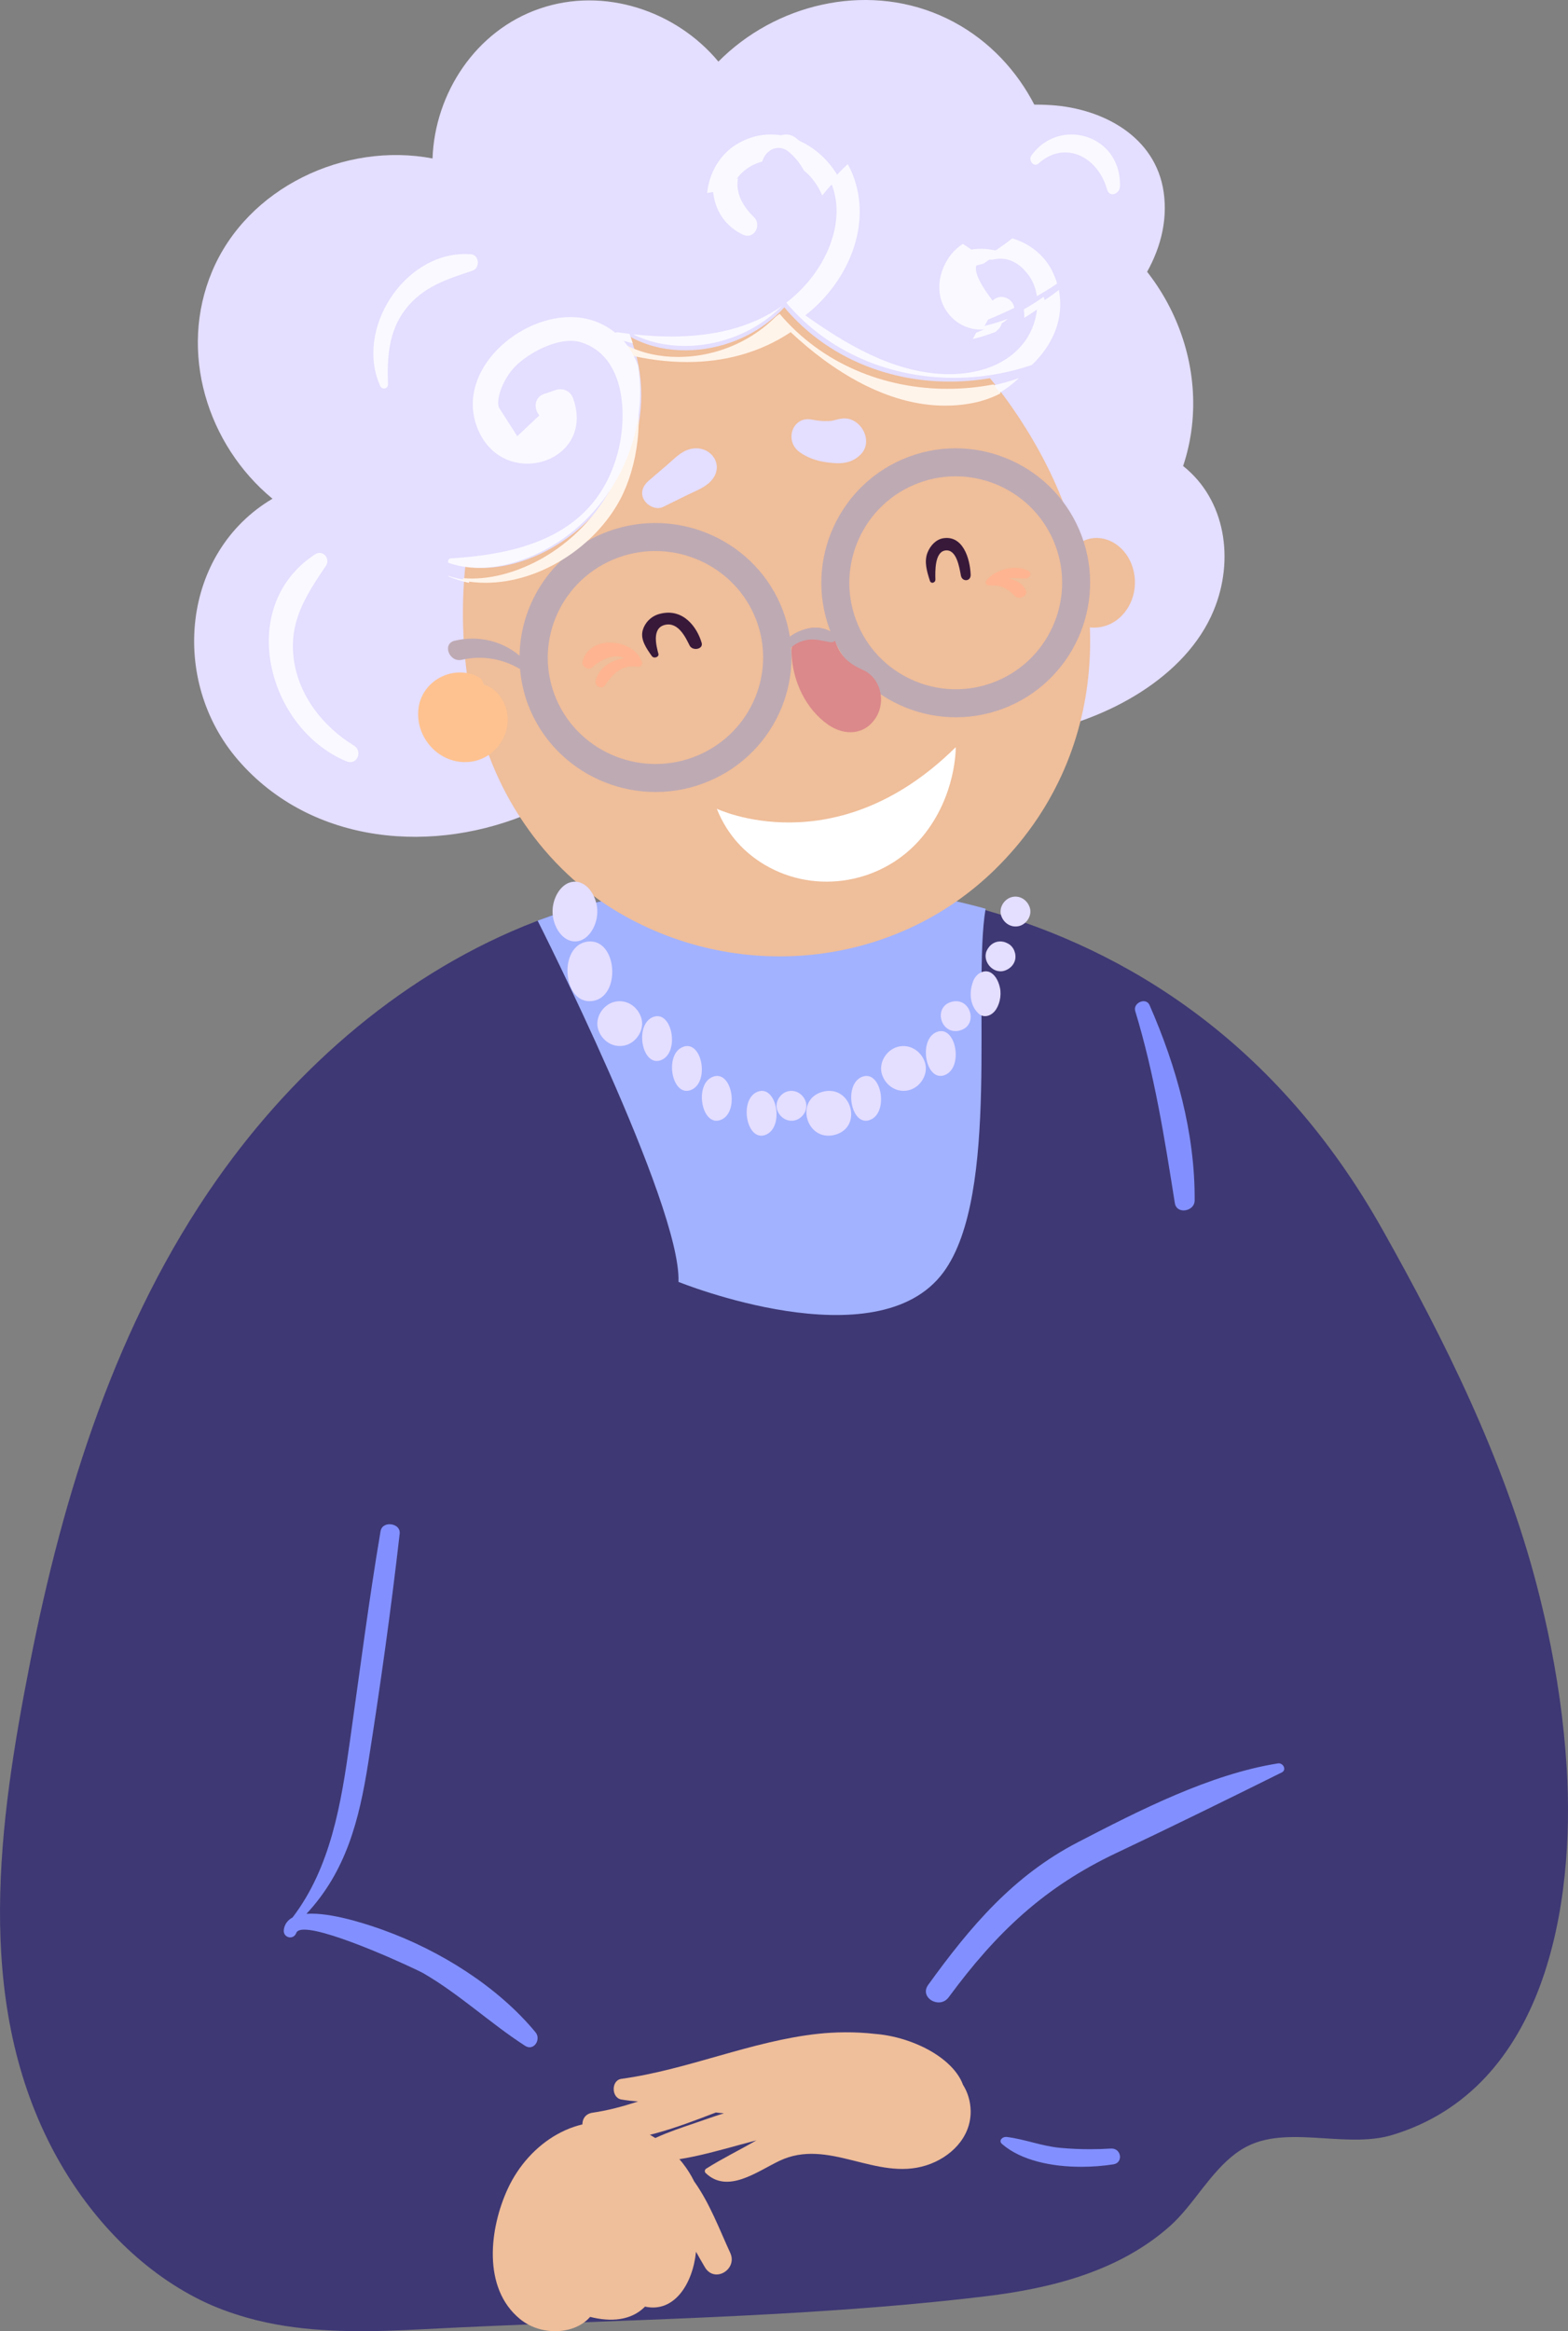 <svg xmlns="http://www.w3.org/2000/svg" viewBox="0 0 105 156">
    <rect x="0" y="0" width="105" height="156" fill="#808080" stroke="none"/>
    <g fill="none" fill-rule="evenodd">
        <path fill="#3E3874" d="M93.243 142.868c-1.39.424-2.959.325-4.518.227-1.854-.118-3.691-.235-5.192.527-.28.14-.547.307-.8.496-.841.628-1.542 1.48-2.23 2.352-.686.887-1.366 1.788-2.145 2.486-3.408 3.038-7.958 4.182-12.389 4.713-12.397 1.487-25.13 1.543-37.603 2.199-3.317.175-6.64.265-9.844-.314-.933-.168-1.858-.398-2.77-.698-1.051-.335-2.082-.776-3.084-1.334-3.983-2.206-7.145-5.83-9.221-9.837-5.182-10.005-3.527-21.769-1.444-32.374 2.23-11.359 5.791-22.802 12.522-32.374 5.329-7.581 12.677-13.949 21.4-17.293.553-.21 1.114-.412 1.682-.6 5.385-1.78 16.569-3.435 28.13-.21 9.76 2.723 19.787 8.916 26.826 21.426 4.145 7.366 8.14 15.374 10.336 23.787.26.992.497 1.99.715 2.989.66 3.064 1.107 6.157 1.297 9.23.568 9.159-1.382 21.481-11.668 24.602"/>
        <path fill="#A2B2FF" d="M63.185 85.128c-4.445 6.055-17.751.655-17.751.655C45.63 80.617 36 61.608 36 61.608c.558-.206 1.122-.406 1.694-.592C43.112 59.26 54.365 57.627 66 60.81c-.889 5.248 1.016 19.105-2.815 24.318"/>
        <path fill="#E4DEFF" d="M70.825 13.75c.126-5.313-2.846-10.537-7.87-12.72C57.883-1.172 51.9.292 48.107 4.122 45.273.716 40.45-.902 36.146.575c-4.286 1.465-7.027 5.656-7.182 10.029-5.882-1.121-12.403 1.947-14.762 7.562-2.263 5.389-.33 11.596 4.044 15.209-6.067 3.579-6.923 12.147-2.3 17.49 4.934 5.7 13.18 6.354 19.78 3.438.116.108.297.157.482.044 9.758-6.033 21.196-8.49 32.459-5.86.112.34.413.616.82.537 4.586-.862 9.914-3.655 11.784-8.168 1.404-3.38.81-7.408-2.044-9.67 2.322-6.956-1.544-14.835-8.402-17.437"/>
        <path fill="#EFBE9A" fill-rule="nonzero" d="M69.636 30.272c-4.815-8.796-13.913-15.95-24.294-12.295-11.302 3.98-15.657 16.563-14.003 27.636.041.275.155.487.31.643.825 5.901 4.338 11.48 9.457 14.615 8.098 4.965 18.712 3.989 25.532-2.696 7.735-7.582 8.019-18.726 2.998-27.903"/>
        <path fill="#E4DEFF" d="M70.663 12.677c-.37-.342-.804-.634-1.278-.88.344-.121.69-.147 1.002.066.295.202.351.492.276.814m.604 6.439c-1.585 1.46-3.566 2.52-5.666 3.014.086-.13.165-.27.236-.416.105-.043.211-.083.314-.127 1.66-.709 3.442-1.592 4.926-2.738.214-.041.423-.093.625-.156-.148.15-.295.293-.435.423m-8.456-2.998l.053-.034c.905-.62 1.804-1.286 2.714-1.933.13.013.264.021.393.038 1.091.14 2.281.828 2.064 1.686-.535.473-1.103.913-1.702 1.302-.397.112-.824.19-1.241.243-.604-.553-1.4-.978-2.28-1.302m-31.62 13.15c-.187.674-.368 1.435-.468 2.196-.287.265-.458.62-.518.989-.078-.605-.006-1.311.229-2.061.21-.68.48-1.347.793-1.998-.02.31-.032.604-.037.875M70.387 7.035c-4.452-.287-9.453 1.225-13.048 3.882-.941.695-1.788 1.582-2.404 2.571v.001c-.112-1.426-.605-2.775-1.702-3.658-.82-.66-1.804.04-1.832.975-.026.926.202 1.813.332 2.714-2.224-2.066-5.99-.94-8.136 1.317-.34.039-.676.12-1 .263-.927.408-1.582 1.184-1.936 2.092-.177-.173-.494-.223-.647.017-.398.621-.502 1.283-.409 1.928-.484-.042-.971.243-1.026.728-4.035-3.455-9.749 6.011-10.86 9.1-.951 2.64-1.304 5.976 1.164 7.91 2.433 1.903 5.854 1.116 8.277-.328 4.849-2.888 7.054-8.997 5.033-14.017 2.024 1.135 4.574 1.152 6.728.391 1.402-.494 2.627-1.303 3.601-2.353 4.859 5.783 13.697 6.482 19.912 2.288 3.18-2.145 6.08-5.937 5.489-10.005-.544-3.742-4.105-5.594-7.536-5.816"/>
        <path fill="#FEC290" d="M33.427 46.524c-.285-.36-.654-.597-1.054-.734-.026-.192-.125-.375-.314-.476-1.651-.883-3.78.19-4.031 2.059-.267 1.99 1.414 3.824 3.428 3.61 2.105-.223 3.333-2.735 1.97-4.46"/>
        <path fill="#EFBE9A" fill-rule="nonzero" d="M75.08 36.703c-.927-.898-2.29-.968-3.208-.021-.252.26-.488.635-.651 1.044-.065.125-.112.26-.133.402-.181.698-.11 1.426.48 1.833l.017.005c.05.09.103.177.16.262-.238.584-.146 1.335.499 1.586.087.034.175.053.263.077l-.004.016.121.02c1.116.263 2.279-.181 2.946-1.325.728-1.249.51-2.932-.49-3.9"/>
        <path fill="#BEAAB3" d="M46.409 50.678c-3.727 1.372-7.888-.508-9.276-4.19-1.388-3.682.514-7.794 4.24-9.166 3.727-1.371 7.889.508 9.277 4.19 1.388 3.683-.515 7.794-4.241 9.166m-5.697-15.111c-3.618 1.331-5.866 4.71-5.919 8.313-1.183-1-2.771-1.37-4.341-1.005-.862.201-.373 1.476.48 1.277 1.333-.31 2.728-.077 3.894.623.069.792.236 1.587.53 2.366 1.753 4.65 7.008 7.025 11.714 5.292 4.707-1.732 7.11-6.924 5.357-11.574-1.754-4.65-7.009-7.025-11.715-5.292M61.512 32.322c-3.682 1.372-5.562 5.483-4.19 9.166 1.372 3.682 5.484 5.561 9.166 4.19 3.682-1.372 5.562-5.483 4.19-9.166-1.372-3.682-5.484-5.561-9.166-4.19m5.63 15.111c-4.65 1.733-9.843-.641-11.575-5.292-1.733-4.65.642-9.842 5.292-11.574 4.65-1.733 9.842.641 11.574 5.292 1.733 4.65-.642 9.842-5.292 11.574"/>
        <path fill="#DB898B" d="M57.782 44.83c-.844-.375-1.488-.87-1.811-1.806-.59-1.708-3.023-1.129-2.97.631.056 1.878.936 3.804 2.484 4.86 1.066.727 2.427.699 3.18-.512.67-1.073.314-2.644-.883-3.174"/>
        <path fill="#BEAAB3" d="M55.882 42.435c-1.293-1.058-3.354-.003-3.86 1.195-.133.315.385.529.556.219.288-.52.756-.891 1.42-1.018.597-.115 1.027.057 1.6.14.367.052.532-.333.284-.536"/>
        <path fill="#E4DEFF" d="M46.2 30.056c-.607.161-1.028.628-1.485 1.02l-1.285 1.1c-.387.333-.572.812-.302 1.276.227.39.813.7 1.283.469l1.596-.788c.606-.298 1.292-.53 1.705-1.067.815-1.061-.227-2.352-1.512-2.01M56.974 28.07c-.36-.124-.682-.064-1.034.03-.094.026-.19.048-.286.064l-.188.01c-.429.022-.73-.028-1.13-.101-1.268-.233-1.836 1.427-.794 2.18.505.364 1.096.572 1.698.666.857.132 1.704.182 2.382-.492.787-.78.236-2.047-.648-2.356"/>
        <path fill="#FEB490" d="M68.263 40c-.12 0-.24-.042-.333-.142-.341-.364-.799-.684-1.41-.684-.042 0-.084.001-.126.004l-.081-.006c-.022.005-.042.007-.063.007-.162 0-.303-.138-.23-.265l.022-.03c.01-.058.048-.11.116-.148.372-.43 1.118-.736 1.821-.736.315 0 .62.061.881.2.272.144.12.506-.212.512h-.057c-.126 0-.252-.006-.376-.013-.125-.007-.248-.013-.372-.013-.101 0-.204.005-.305.017.55.124 1.02.404 1.17.845.08.238-.177.452-.445.452M40.252 46c-.205 0-.42-.185-.371-.413.186-.882 1.046-1.42 1.93-1.543-.176-.083-.361-.12-.55-.12-.572 0-1.17.34-1.61.738-.063.058-.14.083-.217.083-.24 0-.489-.236-.423-.481.23-.87 1.013-1.264 1.836-1.264.784 0 1.605.358 2.016 1.003l.058.16c.153.155.077.457-.171.457-.017 0-.035-.002-.053-.004-.115-.019-.224-.027-.328-.027-.859 0-1.379.582-1.866 1.28-.064.093-.157.131-.25.131"/>
        <path fill="#FAF9FF" d="M31.407 39c-.445-.09-.886-.221-1.318-.398-.042-.018-.071-.048-.089-.083.46.169.936.27 1.421.315l-.014.166m35.2-12.532c-.15-.203-.303-.402-.459-.6.704-.14 1.4-.328 2.083-.564-.48.46-1.03.854-1.624 1.164m-1.477-3.776c.086-.134.165-.275.235-.425.104-.043.21-.084.313-.13.462-.201.933-.416 1.403-.647.013.174-.047.359-.21.528-.064.067-.13.13-.197.19-.504.196-1.02.358-1.544.484m3.461-1.423c.004-.19-.005-.379-.03-.565.457-.263.903-.544 1.332-.844.043.144.078.287.107.43-.447.358-.918.685-1.409.979m-3.968-3.377c-.269-.252-.576-.478-.912-.68.584-.382 1.274-.562 1.979-.562.42 0 .847.064 1.26.188-.352.287-.716.557-1.091.807-.395.114-.82.193-1.236.247m-9.562-4.805c-.104-.248-.232-.491-.384-.728-.25-.389-.535-.7-.84-.945-.257-.475-.593-.9-1.021-1.253-.223-.184-.459-.264-.684-.264-.495 0-.939.388-1.088.916-1.038.27-1.887 1.043-2.064 2.031-.185-.021-.373-.032-.562-.032-.35 0-.708.036-1.064.104.123-1.281.81-2.543 1.956-3.25.743-.46 1.528-.666 2.3-.666 1.841 0 3.61 1.171 4.56 2.88-.401.37-.775.775-1.109 1.207"/>
        <path fill="#FFF4EA" d="M32.514 39c-.507 0-1.014-.047-1.514-.144l.014-.167c.197.018.396.026.596.026 1.718 0 3.488-.627 4.918-1.48 4.227-2.519 6.482-7.443 5.75-12.018.96 2.57.397 6.04-.737 8.185C39.864 36.573 36.171 39 32.514 39m30.78-11.853c-3.894 0-7.564-2.312-10.347-4.919-2.118 1.41-4.51 2-6.938 2-1.365 0-2.742-.187-4.086-.52-.067-.21-.14-.42-.22-.628.077.01.156.018.235.027 1.072.536 2.273.781 3.478.781 1.054 0 2.111-.187 3.089-.533 1.318-.465 2.485-1.205 3.437-2.158.089-.064.178-.13.265-.197 2.844 3.359 7.011 5.02 11.24 5.02 1.03 0 2.065-.098 3.084-.295.16.198.315.398.469.6-.553.283-1.143.494-1.747.621-.658.138-1.311.202-1.96.201"/>
        <path fill="#FAF9FF" d="M32.068 38c-.2 0-.399-.008-.595-.026-.496-.044-.983-.146-1.453-.315-.057-.113.01-.284.155-.293 4.913-.297 9.73-1.643 11.187-7.053.672-2.493.526-6.512-2.488-7.415-.204-.062-.426-.09-.656-.09-1.37 0-3.081.99-3.856 1.86-.5.562-1.155 1.795-.97 2.576l1.246 1.946 1.478-1.392c-.37-.434-.37-1.203.322-1.437l.783-.265c.099-.034.2-.05.3-.05.364 0 .711.212.845.578.97 2.656-.994 4.405-3.056 4.405-1.254 0-2.545-.647-3.234-2.131-1.762-3.795 2.39-7.68 6.121-7.68.547 0 1.083.082 1.592.261.545.192 1.015.461 1.417.792.033-.023.072-.037.12-.037.013 0 .026 0 .04.003.261.038.523.073.787.105.08.208.155.418.221.63-.206-.05-.41-.106-.615-.163.42.484.74 1.053.97 1.673.731 4.582-1.522 9.513-5.746 12.036-1.43.854-3.198 1.482-4.915 1.482m31.815-12.713c-4.225 0-8.39-1.664-11.231-5.028.56-.432 1.087-.937 1.568-1.525 1.452-1.768 2.354-4.35 1.414-6.54.34-.433.723-.838 1.133-1.209.183.323.336.665.455 1.021 1.125 3.381-.61 7.019-3.294 9.096 2.706 1.925 5.78 3.747 9.146 3.924.162.009.325.013.488.013 1.915 0 3.934-.603 5.1-2.243.473-.667.78-1.542.8-2.41.501-.294.983-.621 1.44-.98.392 1.904-.424 3.723-1.809 5.021-.697.237-1.409.425-2.128.564-1.018.197-2.052.296-3.082.296m-18.018-2.135c-1.204 0-2.404-.246-3.476-.783.852.095 1.714.15 2.573.15 2.66 0 5.282-.53 7.424-2.063-.951.955-2.117 1.696-3.435 2.162-.977.346-2.033.534-3.086.534m19.79-1.097c-1.776 0-3.34-1.822-2.543-3.992.29-.789.773-1.362 1.362-1.739.344.203.657.43.932.682.425-.055.86-.134 1.263-.248.384-.25.756-.52 1.115-.808 1.094.324 2.089 1.054 2.635 2.11.158.305.282.61.374.916-.439.3-.895.581-1.361.845-.071-.531-.264-1.041-.609-1.475-.531-.688-1.142-1.032-1.833-1.032-.179 0-.363.023-.553.068-.08-.005-.155-.008-.226-.008-1.23 0-1.143.916.263 2.749.174-.18.38-.254.58-.254.429 0 .836.344.865.739-.481.231-.962.446-1.434.649-.105.045-.214.086-.32.13-.072.149-.153.29-.24.424.535-.126 1.062-.288 1.578-.484-.58.506-1.227.728-1.847.728M50.06 15.777c-.095 0-.199-.022-.306-.072-1.53-.718-2.143-2.213-1.999-3.682.365-.069.73-.104 1.088-.104.194 0 .385.01.575.032-.142.773.135 1.676 1.065 2.574.472.456.148 1.252-.423 1.252m4.321-5.258c-.628-.492-1.341-.706-2.029-.706-.281 0-.56.036-.825.104.152-.528.606-.917 1.112-.917.23 0 .47.08.699.264.438.353.78.78 1.043 1.255M74.497 13c-.153 0-.298-.093-.36-.315-.42-1.499-1.568-2.486-2.807-2.486-.6 0-1.22.23-1.79.746-.064.058-.131.083-.196.083-.25 0-.458-.37-.274-.627C69.76 9.442 70.764 9 71.752 9c1.676 0 3.303 1.277 3.247 3.472-.008.307-.265.528-.502.528M25.712 26c-.1 0-.201-.054-.253-.169C23.767 22.068 27.002 17 31.127 17c.136 0 .274.006.412.017.571.047.619.928.101 1.099-1.732.573-3.327 1.074-4.493 2.59-1.13 1.467-1.229 3.23-1.165 5.006.007.183-.13.288-.27.288M23.458 51c-.082 0-.17-.017-.264-.056-5.284-2.193-7.446-10.335-2.108-13.842.108-.071.216-.102.317-.102.397 0 .68.48.418.87-1.336 1.978-2.479 3.72-2.15 6.225.316 2.422 1.94 4.52 4.015 5.788.549.335.318 1.117-.228 1.117"/>
        <path fill="#38193A" d="M46.986 43.02c-.291-1.012-1.223-2.37-2.824-1.937-.589.158-.98.608-1.117 1.075-.184.629.23 1.216.605 1.747.139.196.496.06.44-.148-.135-.509-.46-1.71.417-1.936.924-.238 1.421.88 1.673 1.377.197.389.929.251.806-.177M65 38.459c-.044-1.096-.521-2.646-1.833-2.44-.481.075-.864.482-1.051.945-.254.625-.04 1.296.155 1.905.073.224.372.137.367-.087-.015-.548-.051-1.844.664-1.945.755-.107.939 1.129 1.045 1.683.083.433.671.402.653-.061"/>
        <path fill="#FFF" d="M48 54.12s7.97 3.823 16-4.12c0 0 .065 3.24-2.259 6.024-2.579 3.09-7.092 3.893-10.538 1.844-1.28-.76-2.48-1.935-3.203-3.747"/>
        <path fill="#E4DEFF" d="M38.112 59.069c-.754.272-1.297 1.421-1.053 2.451.245 1.034 1.022 1.703 1.83 1.411.753-.272 1.296-1.421 1.052-2.451-.245-1.034-1.022-1.703-1.83-1.411M39.359 63.01c-1.989.234-1.71 4.214.282 3.98 1.989-.235 1.71-4.215-.282-3.98M41.112 67.051c-.754.205-1.297 1.067-1.053 1.84.245.774 1.021 1.276 1.83 1.057.753-.204 1.296-1.066 1.052-1.839-.246-.775-1.022-1.276-1.83-1.058"/>
        <path fill="#E4DEFF" d="M43.733 68.058c-1.279.5-.745 3.385.535 2.884 1.278-.5.744-3.384-.535-2.884M45.732 70.058c-1.278.5-.744 3.385.536 2.884 1.278-.5.744-3.385-.536-2.884M47.732 72.058c-1.278.5-.744 3.385.536 2.884 1.277-.5.745-3.385-.536-2.884M50.732 73.058c-1.278.5-.744 3.385.536 2.884 1.278-.5.744-3.385-.536-2.884"/>
        <path fill="#E4DEFF" d="M52.741 73.034c-.502.137-.864.711-.702 1.226.164.517.682.852 1.22.706.502-.137.865-.71.701-1.226-.163-.517-.68-.852-1.219-.706"/>
        <path fill="#E4DEFF" d="M55.099 73.058c-1.918.5-1.118 3.385.803 2.884 1.916-.5 1.116-3.385-.803-2.884"/>
        <path fill="#E4DEFF" d="M57.732 72.058c-1.278.5-.744 3.384.535 2.884s.745-3.385-.535-2.884M60.111 70.052c-.752.204-1.296 1.066-1.052 1.838.246.776 1.022 1.277 1.83 1.058.753-.203 1.296-1.066 1.052-1.838-.245-.776-1.022-1.277-1.83-1.058"/>
        <path fill="#E4DEFF" d="M62.733 69.058c-1.279.5-.745 3.385.535 2.884 1.278-.5.744-3.384-.535-2.884"/>
        <path fill="#E4DEFF" d="M63.732 67.039c-1.278.333-.744 2.256.536 1.922 1.278-.333.744-2.256-.536-1.922M66.26 65.047c-.396-.163-.94.106-1.125.7l-.023.074c-.23.735-.102 1.466.345 1.932l.045.045c.326.34.811.219 1.105-.126.3-.353.475-.998.355-1.567-.105-.499-.359-.918-.701-1.058M67.502 63.144l-.06-.03c-.46-.236-.99-.097-1.27.34l-.035.055c-.458.715.312 1.706 1.127 1.45.332-.105.61-.356.704-.697.112-.407-.076-.917-.466-1.118M67.741 60.035c-.502.136-.864.71-.701 1.225.163.517.68.851 1.219.706.502-.137.864-.711.701-1.226-.163-.517-.68-.852-1.219-.705"/>
        <path fill="#EFBE9A" fill-rule="nonzero" d="M48.9 150.76c-.736-1.598-1.376-3.328-2.414-4.78-.84-1.723-2.499-3.15-4.282-3.701-3.495-1.081-6.778 1.122-8.198 4.182-1.223 2.638-1.723 6.643.81 8.722 1.439 1.179 3.691 1.039 4.7-.14 1.38.35 2.748.257 3.678-.687 1.952.428 3.195-1.512 3.414-3.67.198.35.395.7.598 1.04.648 1.088 2.202.135 1.694-.967"/>
        <path fill="#EFBE9A" fill-rule="nonzero" d="M64.488 139.516c-.38-1.044-1.458-1.965-2.798-2.59-.118-.055-.239-.106-.361-.156l-.164-.066c-.087-.033-.173-.067-.262-.098-.746-.265-1.536-.44-2.31-.5-1.364-.158-2.727-.121-3.777-.01-4.51.484-8.722 2.403-13.211 3.02-.688.096-.67 1.268 0 1.38.376.063.751.105 1.126.129-1.013.337-2.028.606-3.047.754-1.112.161-.753 1.812.253 1.876 2.593.165 5.296-.847 8.002-1.89.176.027.357.038.537.054-.436.138-.87.282-1.297.433-1.689.598-3.6 1.12-5.004 2.256-.218.176-.012.467.203.493 2.7.32 5.496-.65 8.27-1.37-1.12.651-2.276 1.207-3.362 1.896-.096.061-.122.202-.036.286 1.466 1.419 3.436-.09 4.938-.808 3.286-1.571 6.47 1.365 9.834.3 1.604-.506 3-1.847 2.978-3.632-.009-.631-.19-1.254-.512-1.757"/>
        <path fill="#8290FF" d="M35.467 137c-.096 0-.2-.03-.306-.098-2.347-1.514-4.373-3.44-6.798-4.847-.475-.276-6.163-2.926-7.984-2.926-.288 0-.48.067-.539.22-.08.208-.244.3-.407.3-.24 0-.477-.204-.426-.529.06-.383.276-.638.584-.805 2.57-3.361 3.256-7.664 3.833-11.745.666-4.709 1.268-9.42 2.06-14.11.054-.316.325-.46.604-.46.355 0 .722.23.676.632-.585 5.136-1.306 10.26-2.112 15.367-.605 3.832-1.488 7.239-4.132 10.073.11-.008.223-.012.339-.012 1.733 0 4.144.858 4.819 1.101 3.758 1.355 7.635 3.755 10.184 6.84.32.387.04.999-.395.999M79.26 81c-.275 0-.534-.15-.587-.484-.691-4.36-1.363-8.611-2.651-12.85-.113-.37.238-.666.557-.666.163 0 .319.078.4.262 1.797 4.098 3.05 8.564 3.02 13.074-.003.417-.384.664-.738.664M62.857 134c-.58 0-1.135-.576-.703-1.173 2.843-3.932 5.712-7.312 10.028-9.548 4.1-2.123 8.856-4.558 13.403-5.275.016-.003.033-.004.05-.004.306 0 .535.441.198.609-3.672 1.82-7.354 3.632-11.06 5.383-4.848 2.29-8.047 5.324-11.244 9.66-.18.246-.428.348-.672.348M72.405 145c-1.938 0-4.01-.403-5.305-1.526-.236-.205-.014-.474.264-.474.018 0 .035 0 .054.003 1.22.152 2.343.617 3.587.73.65.06 1.317.09 1.981.09.472 0 .943-.015 1.405-.044l.044-.001c.662 0 .793.952.121 1.057-.66.104-1.395.165-2.15.165"/>
    </g>
</svg>
